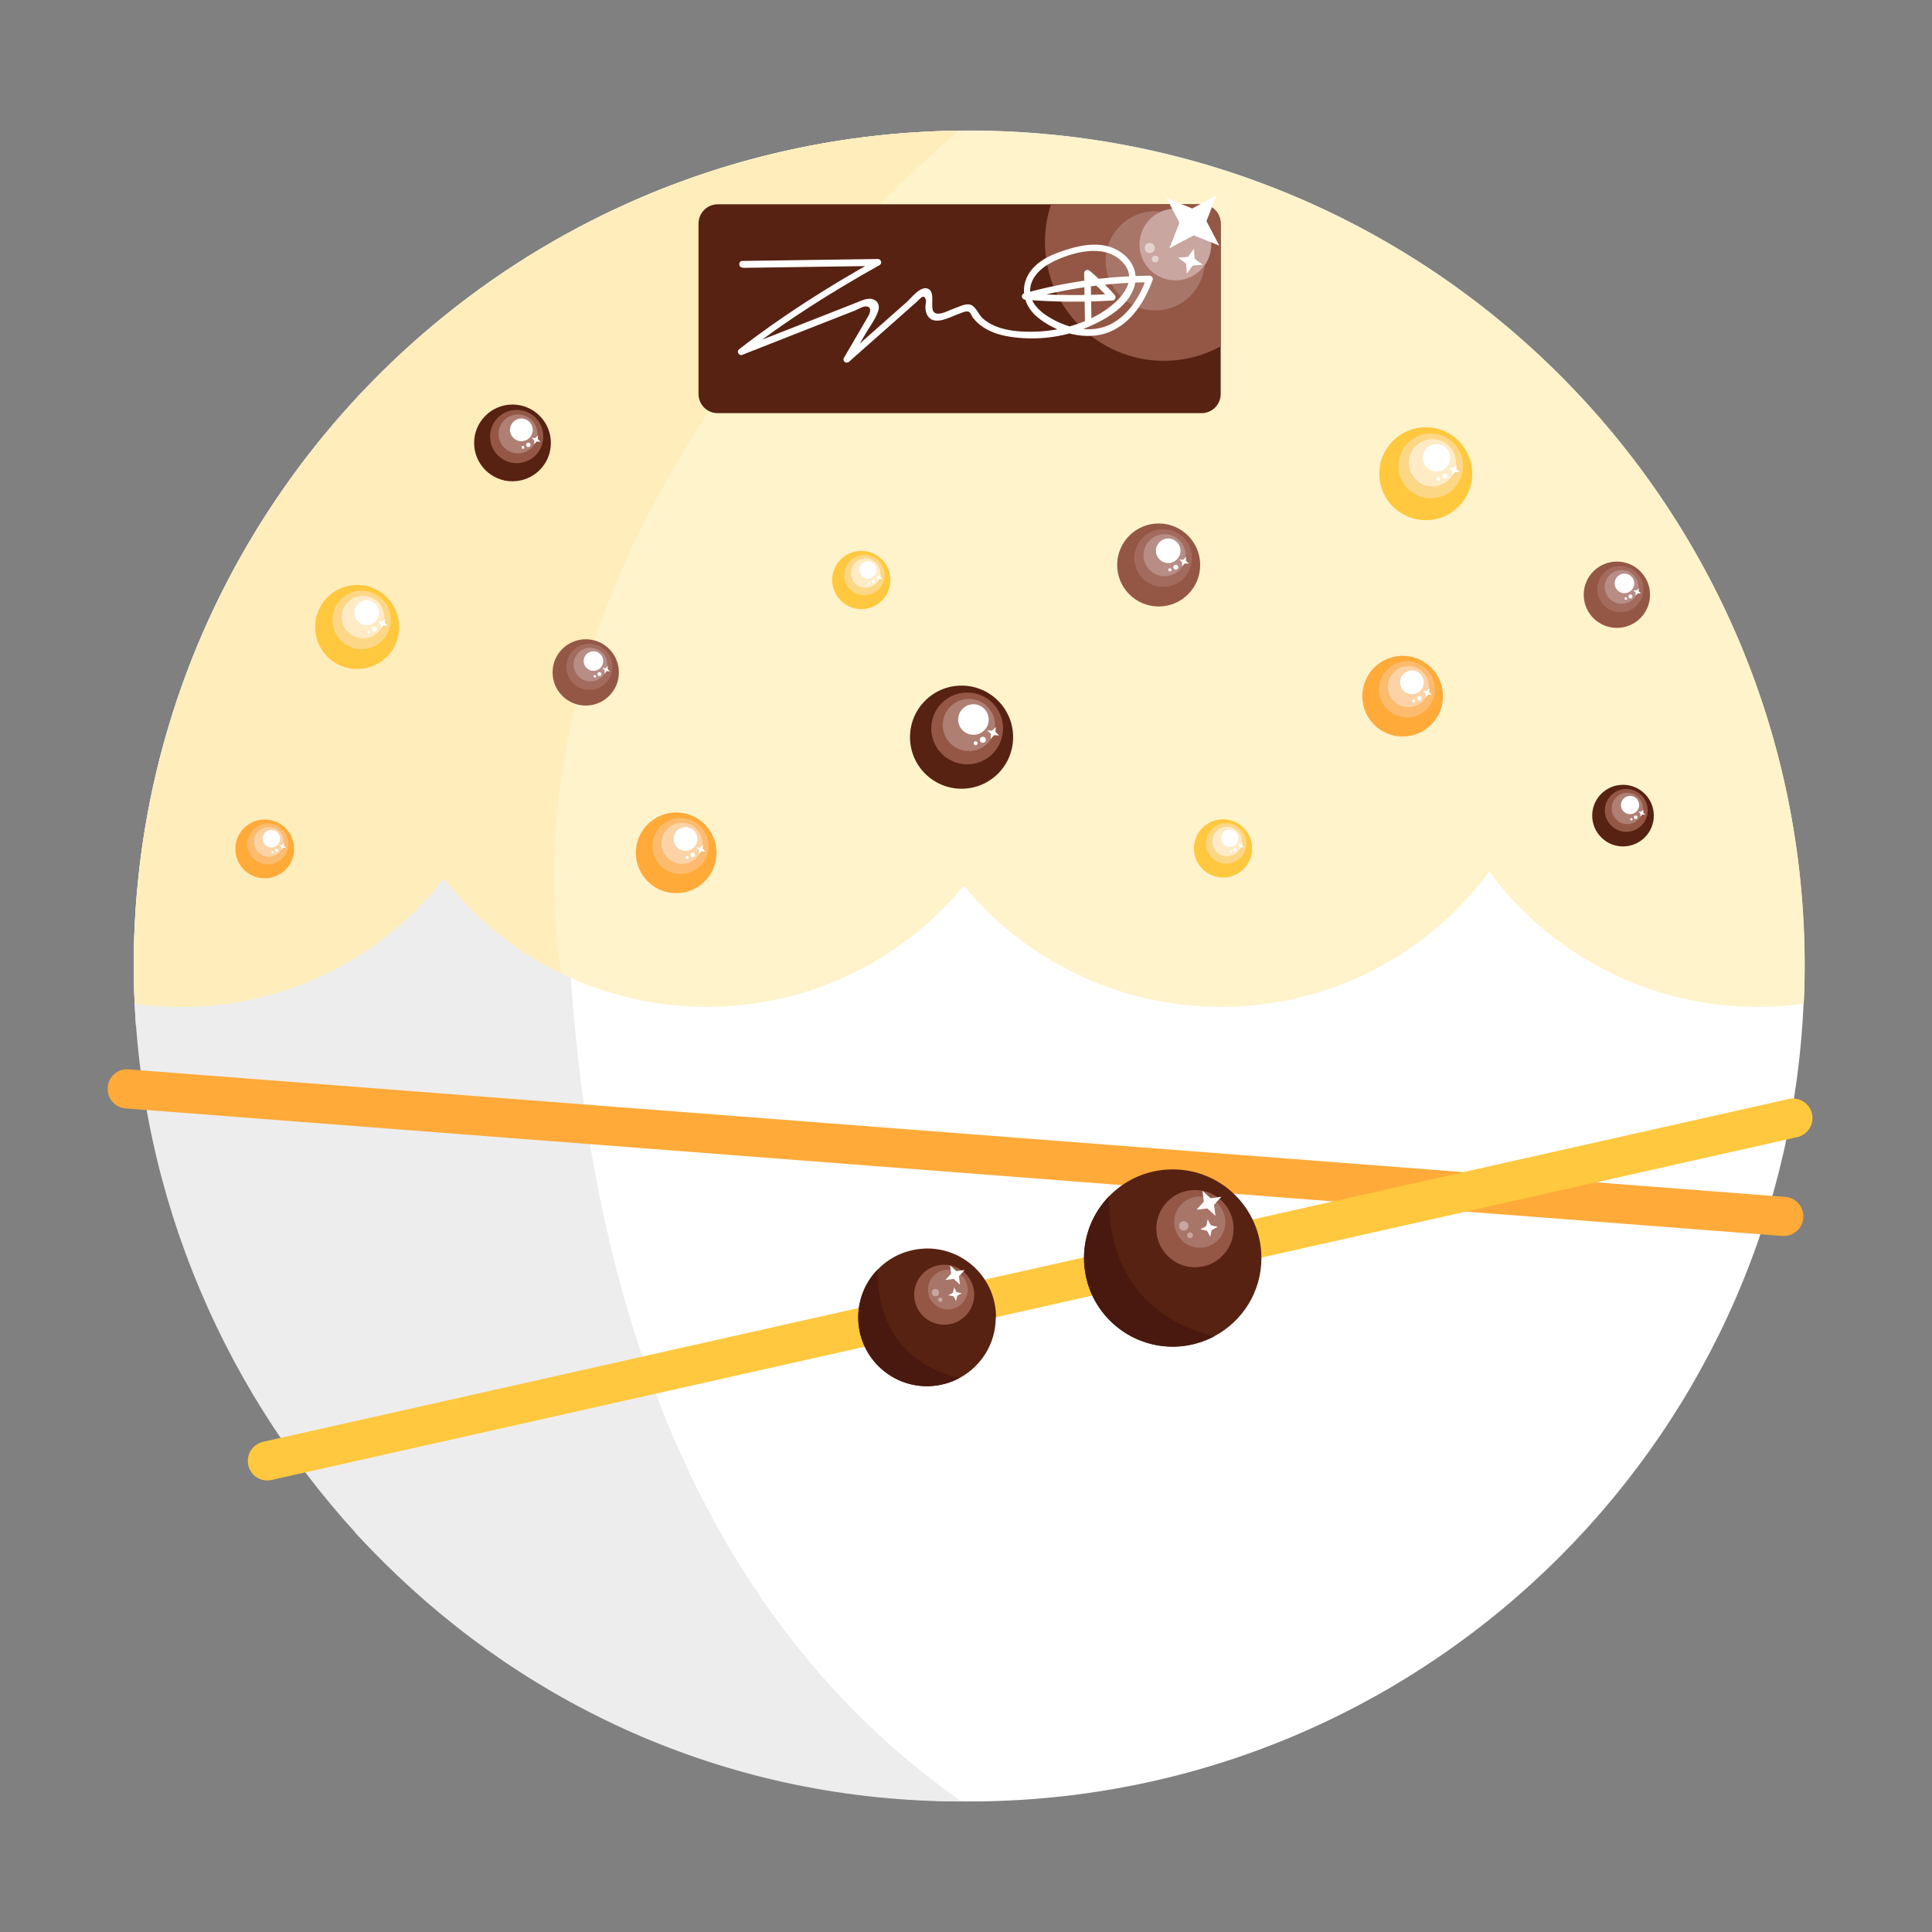 <?xml version="1.0" encoding="UTF-8"?>
<svg id="_레이어_1" data-name="레이어_1" xmlns="http://www.w3.org/2000/svg" viewBox="0 0 148 148">
  <rect x="0" y="0" width="148" height="148" fill="#808080" stroke="none"/>
  <defs>
    <style>
      .vanilla-chocoball-1 {
        fill: #572212;
      }

      .vanilla-chocoball-2 {
        fill: #af7f74;
      }

      .vanilla-chocoball-3 {
        fill: #ffaa39;
      }

      .vanilla-chocoball-4 {
        fill: #a87569;
      }

      .vanilla-chocoball-5 {
        fill: #fff;
      }

      .vanilla-chocoball-6 {
        fill: #e5d2cf;
      }

      .vanilla-chocoball-7 {
        fill: #ffedbb;
      }

      .vanilla-chocoball-8 {
        fill: #49190f;
      }

      .vanilla-chocoball-9 {
        fill: #b78d86;
      }

      .vanilla-chocoball-10 {
        fill: #c9a69f;
      }

      .vanilla-chocoball-11 {
        fill: #ffecc7;
      }

      .vanilla-chocoball-12 {
        fill: #fcd786;
      }

      .vanilla-chocoball-13 {
        fill: #fcbb6d;
      }

      .vanilla-chocoball-14 {
        fill: #945745;
      }

      .vanilla-chocoball-15 {
        fill: #fff3cc;
      }

      .vanilla-chocoball-16 {
        fill: #ffc83e;
      }

      .vanilla-chocoball-17 {
        fill: #ededed;
      }

      .vanilla-chocoball-18 {
        fill: #a36b5d;
      }

      .vanilla-chocoball-19 {
        fill: #fcd3a7;
      }
    </style>
  </defs>
  <path class="vanilla-chocoball-5" d="M10.41,78.53c-.04-.55-.07-1.1-.1-1.65-.04-.95-.06-1.91-.06-2.88,0-.4,0-.8,0-1.2.46-25.19,15.47-46.82,36.98-56.84,8.21-3.83,17.36-5.96,27.01-5.96,35.35,0,64,28.65,64,64,0,.97-.02,1.93-.08,2.88-1.5,34.01-29.55,61.12-63.92,61.12-.2,0-.41,0-.61-.01-1.2,0-2.38-.05-3.56-.13-16.68-1.07-31.63-8.53-42.4-19.97-.17-.16-.32-.33-.46-.5l-16.81-38.86Z"/>
  <path class="vanilla-chocoball-17" d="M73.66,138c-35.12,0-61.81-28.5-63.34-61.12-.04-.95-.06-1.91-.06-2.88,0-25.7,16.06-47.86,39.24-58.04-3.89,14.17-20.16,90.96,24.16,122.04Z"/>
  <g>
    <path class="vanilla-chocoball-15" d="M138.25,74c0,.97-.02,1.93-.07,2.88-1.16.17-2.34.25-3.55.25-8.42,0-15.89-4.07-20.55-10.36-4.65,6.29-12.12,10.36-20.54,10.36-7.93,0-15.02-3.61-19.71-9.28-4.68,5.67-11.77,9.28-19.7,9.28-4,0-7.78-.92-11.15-2.56-3.52-1.71-6.59-4.2-8.98-7.26-4.68,5.98-11.95,9.82-20.12,9.82-1.21,0-2.4-.08-3.56-.25-.05-.95-.07-1.91-.07-2.88,0-35.08,28.22-63.55,63.18-63.99.27,0,.55,0,.82,0,35.35,0,64,28.65,64,64Z"/>
    <path class="vanilla-chocoball-7" d="M42.98,74.57c-3.52-1.71-6.59-4.2-8.98-7.26-4.68,5.98-11.95,9.82-20.12,9.82-1.21,0-2.4-.08-3.56-.25-.05-.95-.07-1.91-.07-2.88,0-35.08,28.22-63.55,63.18-63.99-9.89,8.53-34.96,33.53-30.45,64.56Z"/>
  </g>
  <g>
    <g>
      <path class="vanilla-chocoball-1" d="M93.51,17.13v13.05c0,.82-.66,1.47-1.47,1.47h-37.06c-.81,0-1.47-.65-1.47-1.47v-13.05c0-.82.66-1.48,1.47-1.48h37.06c.81,0,1.47.66,1.47,1.48Z"/>
      <g>
        <path class="vanilla-chocoball-14" d="M93.51,17.13v9.4c-1.29.71-2.78,1.11-4.35,1.11-5.03,0-9.11-4.08-9.11-9.11,0-1.01.16-1.98.47-2.88h11.52c.81,0,1.47.66,1.47,1.48Z"/>
        <circle class="vanilla-chocoball-4" cx="88.5" cy="19.98" r="3.8"/>
        <circle class="vanilla-chocoball-10" cx="90.04" cy="18.73" r="2.75"/>
        <polygon class="vanilla-chocoball-5" points="89.37 15.19 91.33 15.97 93.19 14.98 92.42 16.94 93.4 18.81 91.44 18.03 89.58 19.02 90.35 17.06 89.37 15.19"/>
        <polygon class="vanilla-chocoball-5" points="90.24 19.74 91 19.68 91.46 19.06 91.52 19.83 92.14 20.28 91.37 20.34 90.92 20.96 90.86 20.19 90.24 19.74"/>
        <circle class="vanilla-chocoball-6" cx="88.08" cy="19" r=".39"/>
        <circle class="vanilla-chocoball-6" cx="88.5" cy="19.84" r=".26"/>
      </g>
    </g>
    <path class="vanilla-chocoball-5" d="M56.88,20.52c3.46-.05,6.92-.1,10.38-.15l-.13-.47c-3.66,2.05-7.21,4.29-10.53,6.87-.19.15.02.51.24.42,2.31-.91,4.63-1.82,6.94-2.73l1.71-.67c.23-.09.58-.32.82-.32.49,0,.37.47.19.77-.62,1.06-1.23,2.11-1.85,3.17-.15.25.18.49.39.3,1.74-1.54,3.48-3.08,5.21-4.61.2-.17.52-.65.67-.15.05.16-.04.41-.03.58,0,.3.09.63.32.84.59.52,1.7-.15,2.3-.35.2-.07.54-.25.75-.11.1.07.2.34.28.44.23.3.51.55.83.75.67.43,1.46.63,2.24.73,1.81.24,3.72.02,5.42-.65,1.45-.57,3.37-1.6,3.86-3.21s-.83-2.89-2.27-3.16c-.99-.19-2.01.03-2.96.33-.84.27-1.69.6-2.34,1.21-1.24,1.16-1.15,2.85.13,3.93,1.46,1.22,3.78,1.9,5.59,1.13,1.65-.7,2.67-2.34,3.26-3.97.06-.15-.09-.32-.24-.32-3.25.03-6.47.48-9.6,1.35-.28.08-.21.47.07.49,2.22.18,4.45.2,6.68.06.22-.01.32-.26.18-.43-.59-.66-1.23-1.27-1.91-1.84-.16-.13-.43-.06-.43.18l.06,3.56c0,.32.51.32.5,0l-.06-3.56-.43.18c.68.57,1.32,1.18,1.91,1.84l.18-.43c-2.23.13-4.45.11-6.68-.06l.07.49c3.09-.86,6.26-1.3,9.47-1.33l-.24-.32c-.5,1.38-1.33,2.77-2.66,3.49-1.57.85-3.54.34-4.96-.59-.66-.43-1.3-1.07-1.3-1.91,0-1.02.83-1.77,1.67-2.2,1.51-.76,3.9-1.44,5.29-.13,1.64,1.54-.28,3.29-1.65,4.09s-3.07,1.28-4.72,1.35c-1.39.06-3.13-.04-4.22-1.01-.34-.31-.52-.95-.99-1.06-.36-.08-.79.16-1.12.27-.37.12-.92.44-1.31.43-.89-.02-.05-1.54-.75-1.9-.57-.29-1.31.71-1.64,1-1.59,1.4-3.17,2.81-4.76,4.21l.39.3c.4-.68.79-1.36,1.19-2.05.32-.55.78-1.14.98-1.75.12-.34.04-.72-.31-.88-.44-.21-.97.08-1.37.23-2.96,1.16-5.92,2.33-8.88,3.49l.24.42c3.28-2.55,6.8-4.76,10.43-6.79.22-.12.12-.47-.13-.47-3.46.05-6.92.1-10.38.15-.32,0-.32.5,0,.5h0Z"/>
  </g>
  <path class="vanilla-chocoball-3" d="M136.65,94.68s-.08,0-.12,0l-126.9-9.77c-.83-.06-1.44-.78-1.38-1.61.06-.83.78-1.46,1.61-1.38l126.9,9.77c.83.06,1.44.78,1.38,1.61-.06.79-.72,1.38-1.49,1.38Z"/>
  <path class="vanilla-chocoball-16" d="M20.48,113.41c-.69,0-1.31-.47-1.46-1.17-.18-.81.33-1.61,1.13-1.79l116.87-26.26c.81-.18,1.61.33,1.79,1.13.18.81-.33,1.61-1.13,1.79l-116.87,26.26c-.11.02-.22.04-.33.04Z"/>
  <g>
    <g>
      <path class="vanilla-chocoball-1" d="M96.63,96.37c0,2.6-1.46,4.85-3.6,5.99-.9.48-1.94.77-3.03.8h-.16c-3.75,0-6.8-3.04-6.8-6.79,0-1.84.74-3.52,1.93-4.74,1.13-1.16,2.66-1.91,4.37-2.03.16-.01.33-.02.5-.02,3.75,0,6.79,3.04,6.79,6.8Z"/>
      <path class="vanilla-chocoball-8" d="M93.03,102.36c-.9.48-1.94.77-3.03.8h-.16c-3.75,0-6.8-3.04-6.8-6.79,0-1.84.74-3.52,1.93-4.74-.09,2.75.58,8.83,8.05,10.74Z"/>
    </g>
    <g>
      <circle class="vanilla-chocoball-14" cx="91.54" cy="94.12" r="2.96"/>
      <circle class="vanilla-chocoball-4" cx="91.91" cy="93.62" r="1.96"/>
      <polygon class="vanilla-chocoball-5" points="92.12 91.22 92.74 91.79 93.56 91.68 93 92.3 93.11 93.13 92.49 92.57 91.66 92.67 92.22 92.05 92.12 91.22"/>
      <polygon class="vanilla-chocoball-5" points="92.51 93.41 92.77 93.87 93.28 93.98 92.82 94.23 92.71 94.74 92.46 94.28 91.95 94.17 92.41 93.92 92.51 93.41"/>
      <circle class="vanilla-chocoball-10" cx="90.68" cy="93.91" r=".36"/>
      <circle class="vanilla-chocoball-10" cx="91.16" cy="94.63" r=".22"/>
    </g>
  </g>
  <g>
    <g>
      <path class="vanilla-chocoball-1" d="M76.28,100.92c0,2.02-1.13,3.76-2.79,4.65-.7.38-1.5.59-2.35.62h-.12c-2.91,0-5.27-2.36-5.27-5.27,0-1.43.57-2.73,1.5-3.68.87-.9,2.06-1.48,3.39-1.58.12-.01.26-.02.39-.02,2.91,0,5.27,2.36,5.27,5.27Z"/>
      <path class="vanilla-chocoball-8" d="M73.48,105.57c-.7.38-1.5.59-2.35.62h-.12c-2.91,0-5.27-2.36-5.27-5.27,0-1.43.57-2.73,1.5-3.68-.07,2.13.45,6.86,6.25,8.33Z"/>
    </g>
    <g>
      <circle class="vanilla-chocoball-14" cx="72.33" cy="99.18" r="2.3"/>
      <circle class="vanilla-chocoball-4" cx="72.61" cy="98.79" r="1.52"/>
      <polygon class="vanilla-chocoball-5" points="72.78 96.93 73.26 97.37 73.9 97.29 73.46 97.77 73.54 98.41 73.06 97.97 72.42 98.05 72.86 97.57 72.78 96.93"/>
      <polygon class="vanilla-chocoball-5" points="73.08 98.63 73.28 98.98 73.67 99.07 73.32 99.26 73.24 99.66 73.04 99.3 72.64 99.22 73 99.03 73.08 98.63"/>
      <circle class="vanilla-chocoball-10" cx="71.66" cy="99.02" r=".28"/>
      <circle class="vanilla-chocoball-10" cx="72.03" cy="99.57" r=".17"/>
    </g>
  </g>
  <g>
    <circle class="vanilla-chocoball-3" cx="107.45" cy="53.33" r="3.09"/>
    <circle class="vanilla-chocoball-13" cx="107.78" cy="52.81" r="2.15"/>
    <circle class="vanilla-chocoball-19" cx="107.89" cy="52.6" r="1.57"/>
    <circle class="vanilla-chocoball-5" cx="108.16" cy="52.27" r=".91"/>
    <circle class="vanilla-chocoball-5" cx="108.72" cy="53.49" r=".18"/>
    <circle class="vanilla-chocoball-5" cx="108.29" cy="53.69" r=".12"/>
    <polygon class="vanilla-chocoball-5" points="109.5 52.72 109.48 53.02 109.7 53.23 109.4 53.21 109.19 53.43 109.21 53.13 108.99 52.92 109.29 52.94 109.5 52.72"/>
  </g>
  <g>
    <circle class="vanilla-chocoball-3" cx="51.8" cy="65.33" r="3.09"/>
    <circle class="vanilla-chocoball-13" cx="52.13" cy="64.81" r="2.15"/>
    <circle class="vanilla-chocoball-19" cx="52.24" cy="64.6" r="1.57"/>
    <circle class="vanilla-chocoball-5" cx="52.51" cy="64.27" r=".91"/>
    <circle class="vanilla-chocoball-5" cx="53.07" cy="65.49" r=".18"/>
    <circle class="vanilla-chocoball-5" cx="52.64" cy="65.69" r=".12"/>
    <polygon class="vanilla-chocoball-5" points="53.85 64.72 53.83 65.02 54.05 65.23 53.75 65.21 53.54 65.43 53.56 65.13 53.34 64.92 53.64 64.94 53.85 64.72"/>
  </g>
  <g>
    <circle class="vanilla-chocoball-3" cx="20.28" cy="65.03" r="2.25"/>
    <circle class="vanilla-chocoball-13" cx="20.52" cy="64.65" r="1.57"/>
    <circle class="vanilla-chocoball-19" cx="20.6" cy="64.49" r="1.14"/>
    <circle class="vanilla-chocoball-5" cx="20.79" cy="64.25" r=".67"/>
    <circle class="vanilla-chocoball-5" cx="21.2" cy="65.14" r=".13"/>
    <circle class="vanilla-chocoball-5" cx="20.89" cy="65.29" r=".09"/>
    <polygon class="vanilla-chocoball-5" points="21.77 64.58 21.76 64.8 21.92 64.95 21.7 64.94 21.55 65.1 21.56 64.88 21.4 64.73 21.62 64.74 21.77 64.58"/>
  </g>
  <g>
    <circle class="vanilla-chocoball-1" cx="73.66" cy="56.47" r="3.95"/>
    <circle class="vanilla-chocoball-14" cx="74.09" cy="55.8" r="2.75"/>
    <circle class="vanilla-chocoball-2" cx="74.22" cy="55.54" r="2"/>
    <circle class="vanilla-chocoball-5" cx="74.57" cy="55.12" r="1.17"/>
    <circle class="vanilla-chocoball-5" cx="75.29" cy="56.67" r=".23"/>
    <circle class="vanilla-chocoball-5" cx="74.74" cy="56.93" r=".15"/>
    <polygon class="vanilla-chocoball-5" points="76.28 55.69 76.26 56.07 76.54 56.34 76.15 56.32 75.89 56.6 75.91 56.21 75.62 55.95 76.01 55.97 76.28 55.69"/>
  </g>
  <g>
    <circle class="vanilla-chocoball-14" cx="88.76" cy="43.28" r="3.18"/>
    <circle class="vanilla-chocoball-18" cx="89.1" cy="42.75" r="2.21"/>
    <circle class="vanilla-chocoball-9" cx="89.21" cy="42.53" r="1.61"/>
    <circle class="vanilla-chocoball-5" cx="89.49" cy="42.19" r=".94"/>
    <circle class="vanilla-chocoball-5" cx="90.07" cy="43.45" r=".19"/>
    <circle class="vanilla-chocoball-5" cx="89.62" cy="43.65" r=".12"/>
    <polygon class="vanilla-chocoball-5" points="90.86 42.65 90.85 42.96 91.07 43.18 90.76 43.16 90.55 43.39 90.56 43.08 90.34 42.86 90.65 42.88 90.86 42.65"/>
  </g>
  <g>
    <circle class="vanilla-chocoball-14" cx="123.86" cy="45.56" r="2.54"/>
    <circle class="vanilla-chocoball-18" cx="124.13" cy="45.13" r="1.77"/>
    <circle class="vanilla-chocoball-9" cx="124.22" cy="44.96" r="1.29"/>
    <circle class="vanilla-chocoball-5" cx="124.44" cy="44.69" r=".75"/>
    <circle class="vanilla-chocoball-5" cx="124.9" cy="45.69" r=".15"/>
    <circle class="vanilla-chocoball-5" cx="124.55" cy="45.85" r=".1"/>
    <polygon class="vanilla-chocoball-5" points="125.54 45.05 125.53 45.3 125.71 45.47 125.46 45.46 125.29 45.64 125.3 45.39 125.12 45.22 125.37 45.23 125.54 45.05"/>
  </g>
  <g>
    <circle class="vanilla-chocoball-14" cx="44.87" cy="51.51" r="2.54"/>
    <circle class="vanilla-chocoball-18" cx="45.15" cy="51.08" r="1.77"/>
    <circle class="vanilla-chocoball-9" cx="45.23" cy="50.91" r="1.29"/>
    <circle class="vanilla-chocoball-5" cx="45.46" cy="50.64" r=".75"/>
    <circle class="vanilla-chocoball-5" cx="45.92" cy="51.64" r=".15"/>
    <circle class="vanilla-chocoball-5" cx="45.57" cy="51.81" r=".1"/>
    <polygon class="vanilla-chocoball-5" points="46.56 51.01 46.55 51.26 46.73 51.43 46.48 51.41 46.31 51.6 46.32 51.35 46.14 51.18 46.39 51.19 46.56 51.01"/>
  </g>
  <g>
    <circle class="vanilla-chocoball-1" cx="39.26" cy="33.93" r="2.94"/>
    <circle class="vanilla-chocoball-14" cx="39.58" cy="33.44" r="2.04"/>
    <circle class="vanilla-chocoball-2" cx="39.68" cy="33.24" r="1.49"/>
    <circle class="vanilla-chocoball-5" cx="39.94" cy="32.93" r=".87"/>
    <circle class="vanilla-chocoball-5" cx="40.47" cy="34.08" r=".17"/>
    <circle class="vanilla-chocoball-5" cx="40.06" cy="34.27" r=".11"/>
    <polygon class="vanilla-chocoball-5" points="41.21 33.35 41.2 33.64 41.41 33.84 41.12 33.82 40.92 34.03 40.93 33.74 40.72 33.54 41.01 33.56 41.21 33.35"/>
  </g>
  <g>
    <circle class="vanilla-chocoball-16" cx="65.98" cy="44.43" r="2.23"/>
    <circle class="vanilla-chocoball-12" cx="66.22" cy="44.05" r="1.55"/>
    <circle class="vanilla-chocoball-11" cx="66.3" cy="43.9" r="1.13"/>
    <circle class="vanilla-chocoball-5" cx="66.49" cy="43.66" r=".66"/>
    <circle class="vanilla-chocoball-5" cx="66.9" cy="44.54" r=".13"/>
    <circle class="vanilla-chocoball-5" cx="66.59" cy="44.68" r=".09"/>
    <polygon class="vanilla-chocoball-5" points="67.46 43.98 67.45 44.2 67.6 44.35 67.39 44.34 67.24 44.5 67.25 44.28 67.09 44.13 67.31 44.14 67.46 43.98"/>
  </g>
  <g>
    <circle class="vanilla-chocoball-16" cx="27.36" cy="48.03" r="3.22"/>
    <circle class="vanilla-chocoball-12" cx="27.7" cy="47.49" r="2.24"/>
    <circle class="vanilla-chocoball-11" cx="27.81" cy="47.27" r="1.63"/>
    <circle class="vanilla-chocoball-5" cx="28.09" cy="46.93" r=".95"/>
    <circle class="vanilla-chocoball-5" cx="28.68" cy="48.2" r=".19"/>
    <circle class="vanilla-chocoball-5" cx="28.23" cy="48.41" r=".12"/>
    <polygon class="vanilla-chocoball-5" points="29.49 47.39 29.47 47.71 29.7 47.93 29.39 47.91 29.17 48.14 29.19 47.83 28.96 47.61 29.27 47.62 29.49 47.39"/>
  </g>
  <g>
    <circle class="vanilla-chocoball-16" cx="93.69" cy="64.99" r="2.23"/>
    <circle class="vanilla-chocoball-12" cx="93.93" cy="64.61" r="1.55"/>
    <circle class="vanilla-chocoball-11" cx="94" cy="64.46" r="1.13"/>
    <circle class="vanilla-chocoball-5" cx="94.2" cy="64.22" r=".66"/>
    <circle class="vanilla-chocoball-5" cx="94.61" cy="65.1" r=".13"/>
    <circle class="vanilla-chocoball-5" cx="94.3" cy="65.24" r=".09"/>
    <polygon class="vanilla-chocoball-5" points="95.16 64.54 95.15 64.76 95.31 64.91 95.09 64.9 94.94 65.06 94.95 64.84 94.8 64.69 95.01 64.7 95.16 64.54"/>
  </g>
  <g>
    <circle class="vanilla-chocoball-16" cx="109.22" cy="36.29" r="3.56"/>
    <circle class="vanilla-chocoball-12" cx="109.6" cy="35.69" r="2.48"/>
    <circle class="vanilla-chocoball-11" cx="109.73" cy="35.45" r="1.81"/>
    <circle class="vanilla-chocoball-5" cx="110.04" cy="35.07" r="1.05"/>
    <circle class="vanilla-chocoball-5" cx="110.69" cy="36.48" r=".21"/>
    <circle class="vanilla-chocoball-5" cx="110.19" cy="36.7" r=".14"/>
    <polygon class="vanilla-chocoball-5" points="111.58 35.58 111.56 35.93 111.82 36.17 111.47 36.16 111.23 36.41 111.25 36.06 110.99 35.82 111.34 35.84 111.58 35.58"/>
  </g>
  <g>
    <circle class="vanilla-chocoball-1" cx="124.33" cy="62.48" r="2.36"/>
    <circle class="vanilla-chocoball-14" cx="124.58" cy="62.08" r="1.64"/>
    <circle class="vanilla-chocoball-2" cx="124.66" cy="61.93" r="1.2"/>
    <circle class="vanilla-chocoball-5" cx="124.87" cy="61.67" r=".7"/>
    <circle class="vanilla-chocoball-5" cx="125.3" cy="62.61" r=".14"/>
    <circle class="vanilla-chocoball-5" cx="124.97" cy="62.76" r=".09"/>
    <polygon class="vanilla-chocoball-5" points="125.89 62.01 125.88 62.25 126.05 62.41 125.82 62.39 125.66 62.56 125.67 62.33 125.5 62.17 125.73 62.18 125.89 62.01"/>
  </g>
</svg>